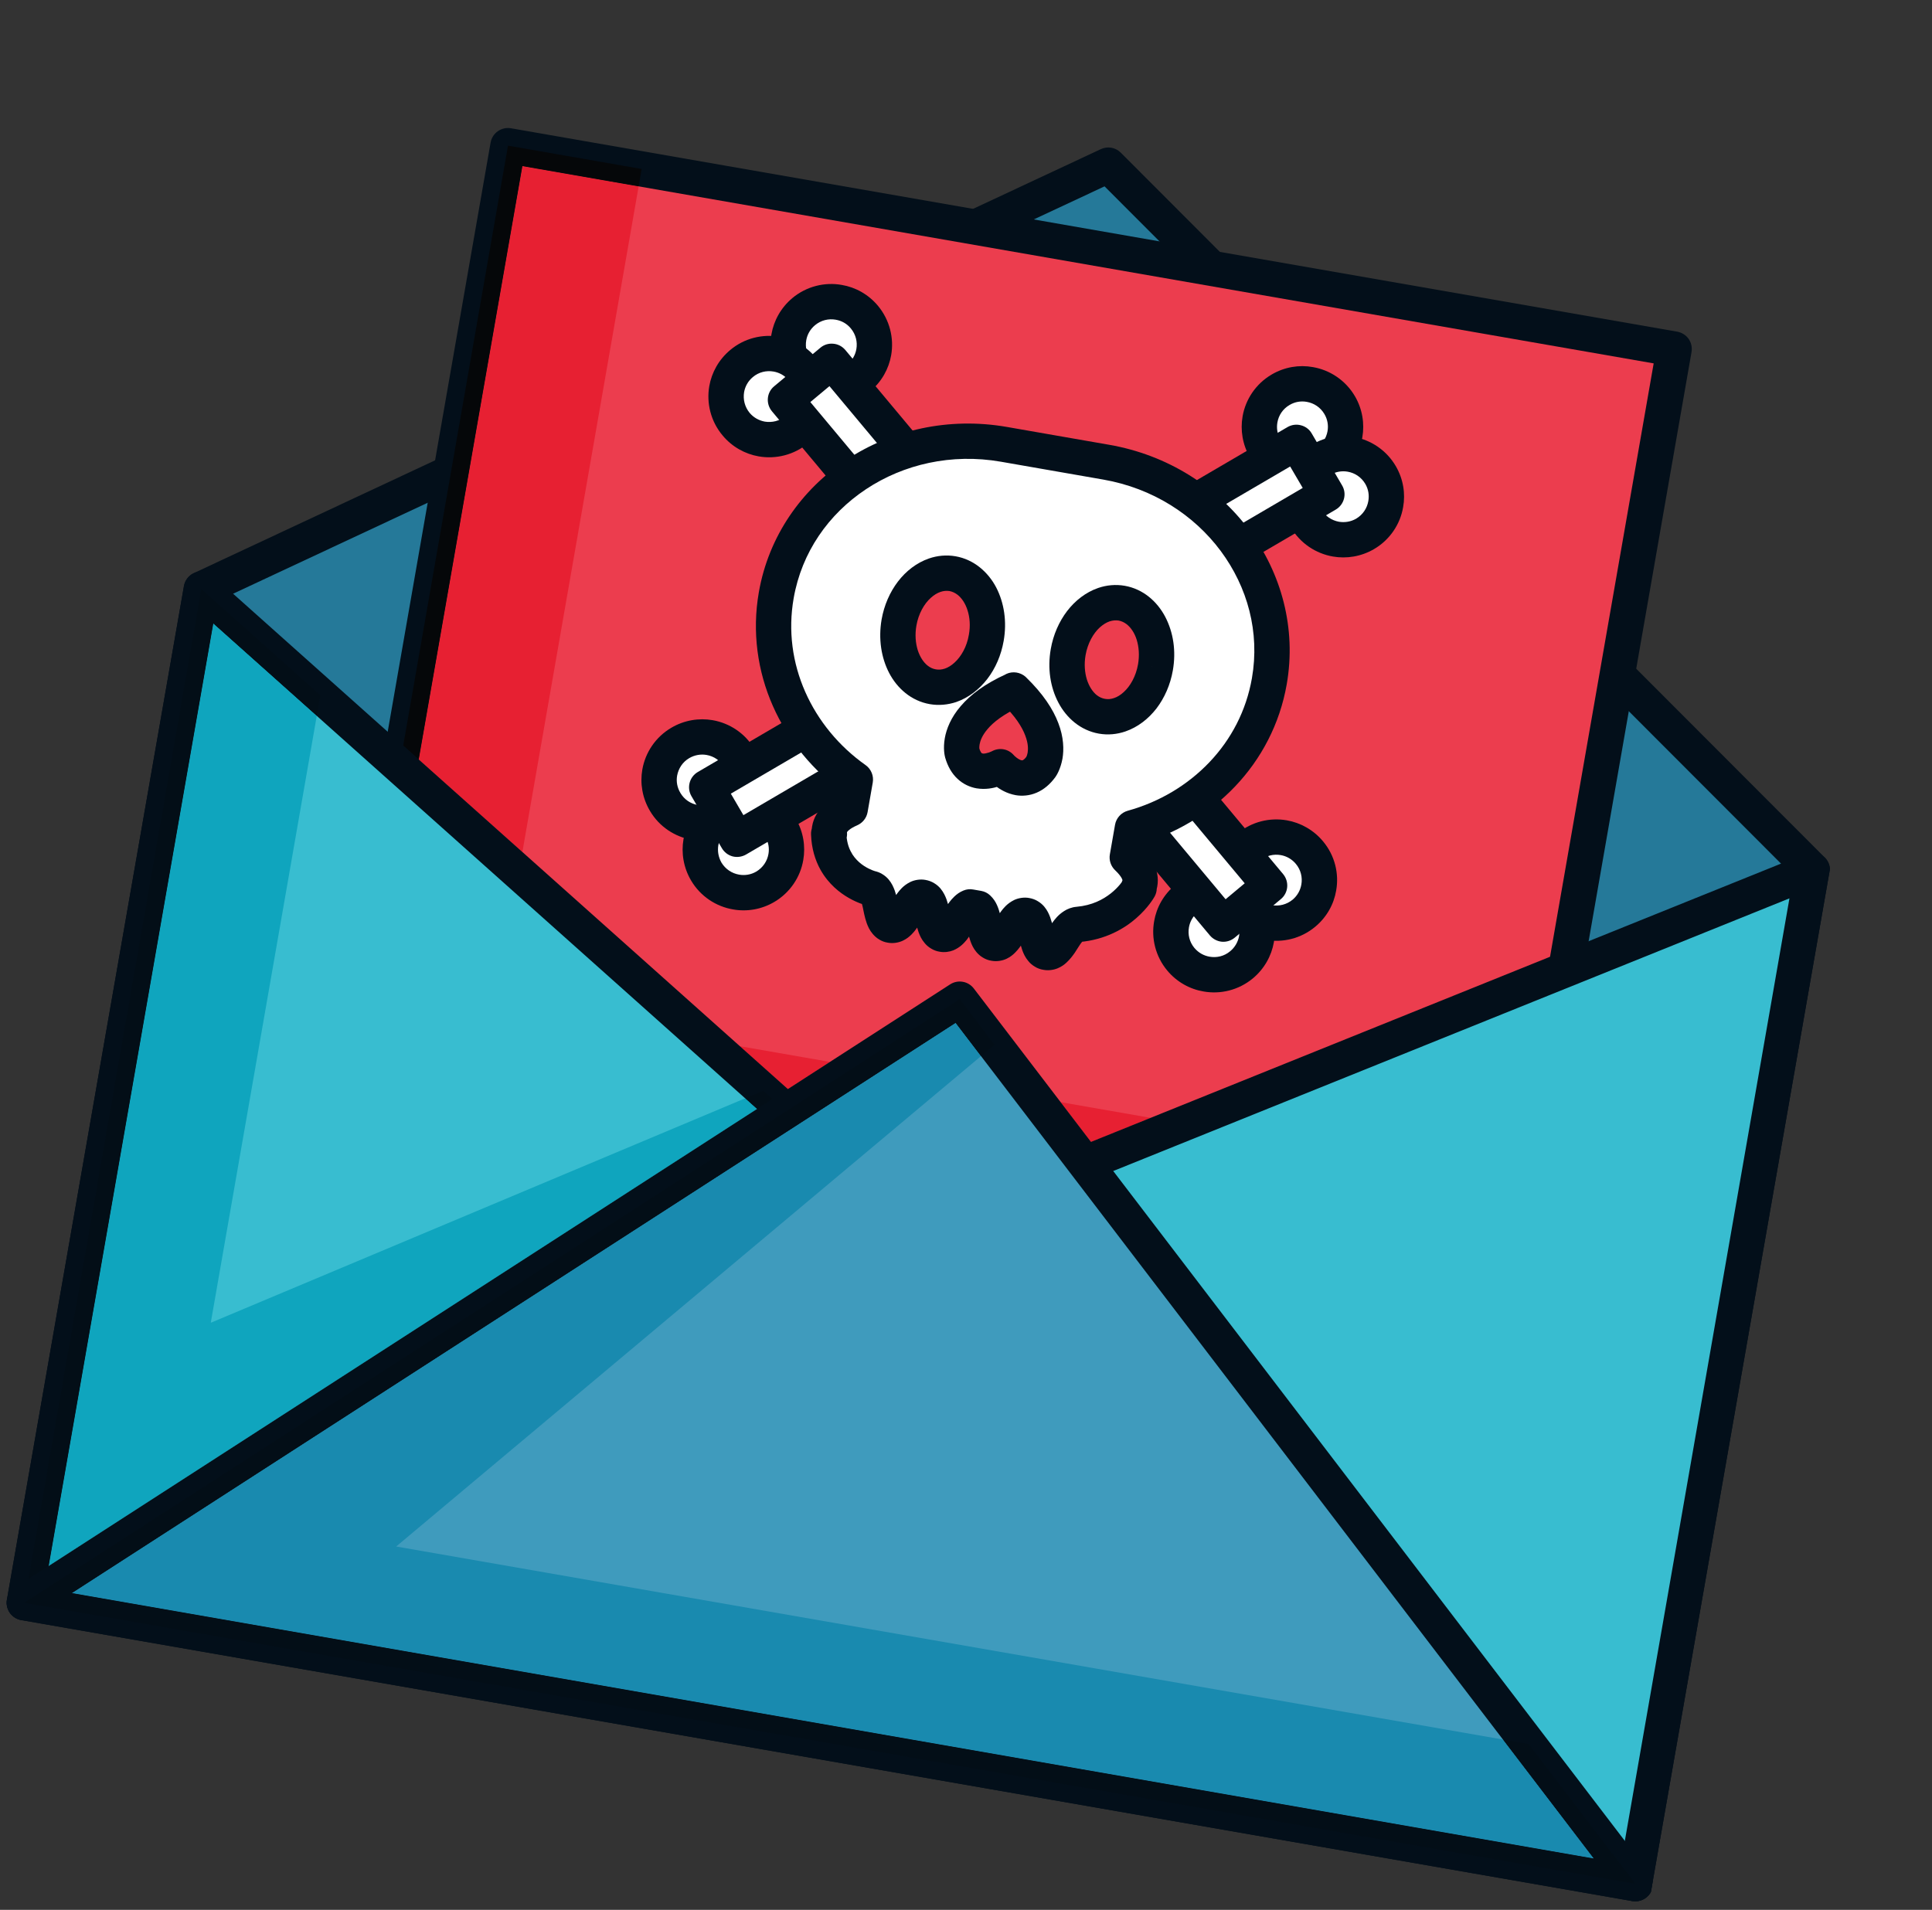 <svg width="2040" height="2017" xmlns="http://www.w3.org/2000/svg" xmlns:xlink="http://www.w3.org/1999/xlink" xml:space="preserve" overflow="hidden"><rect width="100%" height="100%" fill="#333333" stroke="none"/><defs><clipPath id="clip0"><path d="M4553.97 460.693 6293.49 765.144 5994.02 2476.2 4254.5 2171.74 4553.97 460.693Z" fill-rule="evenodd" clip-rule="evenodd"/></clipPath><clipPath id="clip1"><path d="M4553.97 460.693 6293.49 765.144 5994.02 2476.2 4254.5 2171.74Z" fill-rule="evenodd" clip-rule="evenodd"/></clipPath><clipPath id="clip2"><path d="M4553.97 460.693 6293.49 765.144 5994.02 2476.2 4254.5 2171.74Z" fill-rule="evenodd" clip-rule="evenodd"/></clipPath></defs><g transform="translate(-4254 -460)"><g clip-path="url(#clip0)"><g clip-path="url(#clip1)"><g clip-path="url(#clip2)"><path d="M1984.27 1135 1118.69 1740.75 1118.69 2827.57 2843.88 2827.57 2843.88 1740.75 1984.27 1135" fill="#257999" transform="matrix(0.986 0.172 -0.172 0.985 3662.98 -824.92)"/><path d="M1984.27 1135 1973.55 1119.81 1107.97 1725.47C1103.03 1729.01 1100.05 1734.6 1100.05 1740.75L1100.05 2827.57C1100.05 2832.42 1102.01 2837.27 1105.46 2840.71 1109 2844.16 1113.84 2846.21 1118.69 2846.21L2843.88 2846.21C2848.82 2846.21 2853.57 2844.16 2857.02 2840.71 2860.56 2837.27 2862.52 2832.42 2862.52 2827.57L2862.52 1740.75C2862.52 1734.7 2859.54 1729.01 2854.6 1725.47L1994.99 1119.81C1988.56 1115.24 1980.07 1115.24 1973.55 1119.81L1984.27 1135 1973.55 1150.28 2825.24 1750.35 2825.24 2808.93 1137.33 2808.93 1137.33 1750.45 1994.99 1150.28 1984.27 1135 1973.55 1150.28 1984.27 1135" fill="#030F1A" transform="matrix(0.986 0.172 -0.172 0.985 3662.98 -824.92)"/><path d="M1356.89 2284.16 2605.68 2284.16 2605.68 1223.72 1356.89 1223.72Z" fill="#EC3D4E" transform="matrix(0.986 0.172 -0.172 0.985 3662.98 -824.92)"/><path d="M2605.68 2284.16 2605.68 2265.53 1375.53 2265.53 1375.53 1242.36 2587.04 1242.36 2587.04 2284.16 2605.68 2284.16 2605.68 2265.53 2605.68 2284.16 2624.32 2284.16 2624.32 1223.72C2624.32 1218.78 2622.36 1214.03 2618.91 1210.49 2615.37 1207.04 2610.62 1205.08 2605.68 1205.08L1356.89 1205.08C1351.95 1205.08 1347.2 1207.04 1343.75 1210.49 1340.21 1214.03 1338.25 1218.78 1338.25 1223.72L1338.25 2284.16C1338.25 2289.01 1340.21 2293.86 1343.75 2297.3 1347.2 2300.75 1351.95 2302.8 1356.89 2302.8L2605.68 2302.8C2610.62 2302.8 2615.37 2300.75 2618.91 2297.3 2622.36 2293.86 2624.32 2289.01 2624.32 2284.16L2605.68 2284.16" fill="#030F1A" transform="matrix(0.986 0.172 -0.172 0.985 3662.98 -824.92)"/><path d="M2143.63 2154.53 2104.77 2118.65 2201.32 2118.65 2143.63 2154.53M1818.94 2154.53 1761.26 2118.65 1857.81 2118.65 1818.94 2154.53M1500.04 1956.03 1375.53 1878.59 1375.53 1242.36 1500.04 1242.36 1500.04 1956.03" fill="#E72032" transform="matrix(0.986 0.172 -0.172 0.985 3662.98 -824.92)"/><path d="M1375.53 1878.59 1356.89 1867.03 1356.89 1223.72 1500.04 1223.72 1500.04 1242.36 1375.53 1242.36 1375.53 1878.59" fill="#050709" transform="matrix(0.986 0.172 -0.172 0.985 3662.98 -824.92)"/><path d="M1118.69 1740.75 1978.3 2275.59 1118.69 2827.57 1118.69 1740.75" fill="#38BDD0" transform="matrix(0.986 0.172 -0.172 0.985 3662.98 -824.92)"/><path d="M1118.69 1740.75 1108.81 1756.6 1943.36 2275.87 1137.33 2793.46 1137.33 1740.75 1118.69 1740.75 1108.81 1756.6 1118.69 1740.75 1100.05 1740.75 1100.05 2827.57C1100.05 2834.38 1103.78 2840.62 1109.74 2843.88 1115.8 2847.14 1122.98 2846.86 1128.76 2843.23L1988.37 2291.34C1993.77 2287.8 1996.94 2281.93 1996.94 2275.5 1996.85 2269.07 1993.59 2263.2 1988.09 2259.75L1128.57 1724.91C1122.79 1721.37 1115.52 1721.18 1109.65 1724.45 1103.69 1727.71 1100.05 1733.95 1100.05 1740.75L1118.69 1740.75" fill="#030F1A" transform="matrix(0.986 0.172 -0.172 0.985 3662.98 -824.92)"/><path d="M1137.33 2784.89 1137.33 1774.3 1261.65 1851.65 1261.65 2502.42 1776.35 2171.87 1790.61 2180.81 1137.33 2784.89" fill="#0FA5BE" transform="matrix(0.986 0.172 -0.172 0.985 3662.98 -824.92)"/><path d="M1118.69 2802.13 1118.69 1740.75 1261.65 1829.66 1261.65 1851.65 1137.33 1774.3 1137.33 2784.89 1118.69 2802.13M1790.61 2180.81 1776.35 2171.87 1793.6 2160.78 1804.78 2167.67 1790.61 2180.81" fill="#030E17" transform="matrix(0.986 0.172 -0.172 0.985 3662.98 -824.92)"/><path d="M2843.88 1740.75 1984.27 2275.59 2843.88 2827.57 2843.88 1740.75" fill="#38BDD0" transform="matrix(0.986 0.172 -0.172 0.985 3662.98 -824.92)"/><path d="M2843.88 1740.75 2834 1724.91 1974.39 2259.75C1968.98 2263.2 1965.72 2269.07 1965.63 2275.5 1965.63 2281.93 1968.8 2287.8 1974.2 2291.34L2833.82 2843.23C2839.59 2846.86 2846.86 2847.14 2852.83 2843.88 2858.79 2840.62 2862.52 2834.38 2862.52 2827.57L2862.52 1740.75C2862.52 1733.95 2858.89 1727.71 2852.92 1724.45 2847.05 1721.18 2839.78 1721.37 2834 1724.91L2843.88 1740.75 2825.24 1740.75 2825.24 2793.46 2019.12 2275.87 2853.76 1756.6 2843.88 1740.75 2825.24 1740.75 2843.88 1740.75" fill="#030F1A" transform="matrix(0.986 0.172 -0.172 0.985 3662.98 -824.92)"/><path d="M1118.69 2827.57 1981.29 2029.84 2843.88 2827.57 1118.69 2827.57" fill="#3F9BBD" transform="matrix(0.986 0.172 -0.172 0.985 3662.98 -824.92)"/><path d="M1118.69 2827.57 1131.36 2841.27 1981.29 2055.19 2796.26 2808.93 1118.69 2808.93 1118.69 2827.57 1131.36 2841.27 1118.69 2827.57 1118.69 2846.21 2843.88 2846.21C2851.52 2846.21 2858.42 2841.46 2861.22 2834.38 2864.01 2827.2 2862.15 2819.09 2856.56 2813.87L1993.96 2016.14C1986.78 2009.52 1975.79 2009.52 1968.61 2016.14L1106.02 2813.87C1100.42 2819.09 1098.56 2827.2 1101.36 2834.38 1104.15 2841.46 1111.05 2846.21 1118.69 2846.21L1118.69 2827.57" fill="#030F1A" transform="matrix(0.986 0.172 -0.172 0.985 3662.98 -824.92)"/><path d="M1166.31 2808.93 1981.29 2055.19 2013.72 2085.2 1494.91 2701.58 2680.23 2701.58 2796.26 2808.93 1166.31 2808.93" fill="#198AAF" transform="matrix(0.986 0.172 -0.172 0.985 3662.98 -824.92)"/><path d="M2843.88 2827.57 1118.69 2827.57 1981.29 2029.84 2025.74 2070.94 2013.72 2085.2 1981.29 2055.19 1166.31 2808.93 2796.26 2808.93 2680.23 2701.58 2707.63 2701.58 2843.88 2827.57" fill="#030E17" transform="matrix(0.986 0.172 -0.172 0.985 3662.98 -824.92)"/><path d="M2262.92 1406.84C2243.72 1423.06 2215.01 1420.64 2198.8 1401.44 2182.58 1382.24 2185.01 1353.63 2204.2 1337.41 2223.4 1321.2 2252.11 1323.62 2268.23 1342.82 2284.54 1361.92 2282.11 1390.63 2262.92 1406.84" fill="#FFFFFF" transform="matrix(0.986 0.172 -0.172 0.985 3662.98 -824.92)"/><path d="M2262.92 1406.84 2250.89 1392.59C2245.77 1396.87 2239.8 1398.92 2233.56 1398.92 2225.92 1398.92 2218.37 1395.75 2213.06 1389.42 2208.77 1384.38 2206.72 1378.33 2206.72 1372.08 2206.72 1364.44 2209.89 1356.99 2216.23 1351.67 2221.35 1347.29 2227.41 1345.34 2233.47 1345.34 2241.2 1345.34 2248.66 1348.5 2254.06 1354.84 2258.35 1359.87 2260.4 1365.93 2260.4 1372.08 2260.4 1379.72 2257.14 1387.27 2250.89 1392.59L2262.92 1406.84 2274.94 1421.1C2289.85 1408.43 2297.68 1390.26 2297.68 1372.08 2297.68 1357.54 2292.64 1342.73 2282.58 1330.8 2269.91 1315.79 2251.64 1307.97 2233.47 1308.06 2218.93 1307.97 2204.2 1313 2192.18 1323.16 2177.18 1335.83 2169.44 1354 2169.44 1372.08 2169.44 1386.71 2174.48 1401.53 2184.54 1413.46 2197.21 1428.46 2215.39 1436.2 2233.56 1436.2 2248.1 1436.2 2262.92 1431.26 2274.94 1421.1L2262.92 1406.84" fill="#030F1A" transform="matrix(0.986 0.172 -0.172 0.985 3662.98 -824.92)"/><path d="M2317.99 1472.08C2298.89 1488.29 2270.19 1485.96 2253.97 1466.77 2237.75 1447.57 2240.18 1418.87 2259.37 1402.65 2278.57 1386.43 2307.18 1388.86 2323.4 1408.06 2339.61 1427.25 2337.28 1455.96 2317.99 1472.08" fill="#FFFFFF" transform="matrix(0.986 0.172 -0.172 0.985 3662.98 -824.92)"/><path d="M2317.99 1472.08 2306.06 1457.91C2300.94 1462.2 2294.88 1464.16 2288.73 1464.25 2281 1464.16 2273.54 1460.99 2268.23 1454.74 2263.94 1449.62 2261.89 1443.56 2261.89 1437.41 2261.89 1429.68 2265.06 1422.22 2271.4 1416.91 2276.52 1412.62 2282.58 1410.57 2288.73 1410.57 2296.37 1410.57 2303.83 1413.74 2309.23 1420.08 2313.52 1425.2 2315.48 1431.17 2315.48 1437.41 2315.48 1445.05 2312.31 1452.51 2306.06 1457.91L2317.99 1472.08 2330.11 1486.34C2345.02 1473.76 2352.85 1455.49 2352.75 1437.41 2352.85 1422.87 2347.81 1408.06 2337.66 1396.03 2324.98 1381.03 2306.81 1373.29 2288.73 1373.29 2274.1 1373.29 2259.28 1378.23 2247.35 1388.39 2232.35 1401.07 2224.61 1419.24 2224.61 1437.41 2224.61 1451.95 2229.65 1466.77 2239.71 1478.79 2252.39 1493.79 2270.56 1501.53 2288.73 1501.53 2303.27 1501.53 2318.09 1496.5 2330.11 1486.34L2317.99 1472.08" fill="#030F1A" transform="matrix(0.986 0.172 -0.172 0.985 3662.98 -824.92)"/><path d="M1703.38 1883.06C1684.28 1899.37 1655.58 1897.13 1639.27 1878.03 1622.96 1858.83 1625.2 1830.22 1644.39 1813.91 1663.5 1797.6 1692.11 1799.93 1708.42 1818.94 1724.73 1838.05 1722.49 1866.75 1703.38 1883.06" fill="#FFFFFF" transform="matrix(0.986 0.172 -0.172 0.985 3662.98 -824.92)"/><path d="M1703.38 1883.06 1691.27 1868.9C1686.14 1873.28 1680.09 1875.33 1673.84 1875.33 1666.2 1875.33 1658.84 1872.16 1653.53 1865.91 1649.15 1860.79 1647 1854.73 1647 1848.49 1647.1 1840.84 1650.17 1833.39 1656.41 1828.08 1661.54 1823.79 1667.69 1821.65 1673.84 1821.65 1681.48 1821.65 1688.94 1824.81 1694.25 1831.06 1698.63 1836.18 1700.68 1842.24 1700.68 1848.49 1700.68 1856.13 1697.51 1863.58 1691.27 1868.9L1703.38 1883.06 1715.5 1897.23C1730.32 1884.64 1737.96 1866.57 1737.96 1848.49 1737.96 1833.76 1732.93 1818.94 1722.58 1806.92 1710 1792.01 1691.92 1784.37 1673.84 1784.37 1659.21 1784.37 1644.3 1789.49 1632.28 1799.75 1617.46 1812.33 1609.73 1830.41 1609.73 1848.49 1609.73 1863.21 1614.85 1878.03 1625.1 1890.05 1637.68 1904.96 1655.86 1912.6 1673.84 1912.6 1688.57 1912.6 1703.48 1907.48 1715.41 1897.32L1715.5 1897.23 1703.38 1883.06" fill="#030F1A" transform="matrix(0.986 0.172 -0.172 0.985 3662.98 -824.92)"/><path d="M1758.83 1948.11C1739.73 1964.42 1711.03 1962.09 1694.72 1942.98 1678.41 1923.88 1680.74 1895.18 1699.84 1878.87 1718.95 1862.65 1747.65 1864.89 1763.87 1883.99 1780.18 1903.1 1777.94 1931.8 1758.83 1948.11" fill="#FFFFFF" transform="matrix(0.986 0.172 -0.172 0.985 3662.98 -824.92)"/><path d="M1758.83 1948.11 1746.72 1933.94C1741.69 1938.23 1735.54 1940.28 1729.39 1940.28 1721.65 1940.28 1714.29 1937.11 1708.88 1930.96 1704.6 1925.74 1702.55 1919.69 1702.45 1913.53 1702.55 1905.89 1705.62 1898.44 1711.96 1893.13 1716.99 1888.75 1723.05 1886.7 1729.29 1886.7 1736.93 1886.7 1744.39 1889.86 1749.7 1896.11 1754.08 1901.23 1756.13 1907.29 1756.13 1913.44 1756.13 1921.08 1752.96 1928.54 1746.72 1933.94L1758.83 1948.11 1770.95 1962.27C1785.77 1949.6 1793.5 1931.52 1793.41 1913.44 1793.41 1898.81 1788.38 1883.9 1778.13 1871.88 1765.45 1857.06 1747.37 1849.42 1729.29 1849.42 1714.66 1849.42 1699.75 1854.45 1687.73 1864.7 1672.91 1877.38 1665.17 1895.46 1665.17 1913.53 1665.17 1928.17 1670.3 1943.08 1680.55 1955.1 1693.13 1969.92 1711.31 1977.65 1729.39 1977.56 1744.02 1977.65 1758.93 1972.53 1770.95 1962.27L1758.83 1948.11" fill="#030F1A" transform="matrix(0.986 0.172 -0.172 0.985 3662.98 -824.92)"/><path d="M1720.9 1903.84 1679.9 1855.29 2230.11 1389.32 2271.12 1437.88 1720.9 1903.84" fill="#FFFFFF" transform="matrix(0.986 0.172 -0.172 0.985 3662.98 -824.92)"/><path d="M1720.9 1903.84 1735.07 1891.82 1706.09 1857.53 2227.97 1415.6 2244.93 1435.64 1708.79 1889.68 1720.9 1903.84 1735.07 1891.82 1720.9 1903.84 1732.93 1918.1 2283.23 1452.14C2291.06 1445.43 2292.09 1433.68 2285.38 1425.86L2244.37 1377.3C2241.2 1373.48 2236.64 1371.15 2231.7 1370.78 2226.76 1370.31 2221.91 1371.9 2218.09 1375.06L1667.78 1841.03C1659.96 1847.74 1659.02 1859.48 1665.64 1867.31L1706.65 1915.86C1709.91 1919.69 1714.38 1922.02 1719.32 1922.48 1724.26 1922.85 1729.11 1921.27 1732.93 1918.1L1720.9 1903.84" fill="#030F1A" transform="matrix(0.986 0.172 -0.172 0.985 3662.98 -824.92)"/><path d="M1699.66 1406.84C1718.85 1423.06 1747.56 1420.64 1763.68 1401.44 1779.99 1382.24 1777.47 1353.63 1758.37 1337.41 1739.17 1321.2 1710.47 1323.62 1694.25 1342.82 1678.04 1361.92 1680.46 1390.63 1699.66 1406.84" fill="#FFFFFF" transform="matrix(0.986 0.172 -0.172 0.985 3662.98 -824.92)"/><path d="M1699.66 1406.84 1687.63 1421.1C1699.66 1431.17 1714.38 1436.2 1728.92 1436.2 1747.09 1436.2 1765.36 1428.46 1777.94 1413.46 1788.1 1401.53 1793.13 1386.71 1793.13 1372.18 1793.13 1354 1785.3 1335.83 1770.39 1323.16 1758.37 1313 1743.64 1307.97 1729.01 1308.06 1710.93 1307.97 1692.67 1315.79 1679.99 1330.8L1680.09 1330.7C1669.93 1342.73 1664.9 1357.54 1664.9 1372.08 1664.9 1390.26 1672.63 1408.43 1687.63 1421.1L1711.77 1392.59C1705.34 1387.27 1702.17 1379.72 1702.17 1372.08 1702.17 1365.93 1704.22 1359.97 1708.51 1354.84 1713.92 1348.5 1721.37 1345.34 1729.01 1345.34 1735.26 1345.34 1741.22 1347.29 1746.35 1351.67 1752.59 1356.99 1755.85 1364.44 1755.85 1372.18 1755.85 1378.33 1753.8 1384.38 1749.51 1389.42 1744.11 1395.75 1736.65 1398.92 1728.92 1398.92 1722.77 1398.92 1716.8 1396.87 1711.68 1392.59L1699.66 1406.84" fill="#030F1A" transform="matrix(0.986 0.172 -0.172 0.985 3662.98 -824.92)"/><path d="M1644.49 1472.08C1663.68 1488.29 1692.39 1485.96 1708.6 1466.77 1724.82 1447.57 1722.4 1418.87 1703.2 1402.65 1684 1386.43 1655.3 1388.86 1639.17 1408.06 1622.96 1427.25 1625.38 1455.96 1644.49 1472.08" fill="#FFFFFF" transform="matrix(0.986 0.172 -0.172 0.985 3662.98 -824.92)"/><path d="M1644.49 1472.08 1632.56 1486.34C1644.49 1496.5 1659.3 1501.53 1673.84 1501.53 1692.01 1501.53 1710.19 1493.79 1722.86 1478.79 1732.93 1466.77 1737.96 1451.95 1737.96 1437.41 1737.96 1419.24 1730.22 1401.07 1715.22 1388.39 1703.29 1378.23 1688.47 1373.29 1673.84 1373.29 1655.76 1373.29 1637.5 1381.03 1624.92 1396.03 1614.76 1408.06 1609.73 1422.78 1609.73 1437.41 1609.73 1455.49 1617.55 1473.76 1632.56 1486.34L1656.51 1457.91C1650.26 1452.51 1647.1 1445.05 1647 1437.41 1647 1431.17 1649.05 1425.2 1653.34 1420.08 1658.65 1413.74 1666.2 1410.57 1673.84 1410.57 1680.09 1410.57 1686.05 1412.62 1691.18 1416.91 1697.51 1422.22 1700.68 1429.68 1700.68 1437.41 1700.68 1443.56 1698.63 1449.62 1694.34 1454.74 1689.03 1460.99 1681.58 1464.16 1673.84 1464.25 1667.69 1464.16 1661.63 1462.2 1656.51 1457.91L1644.49 1472.08" fill="#030F1A" transform="matrix(0.986 0.172 -0.172 0.985 3662.98 -824.92)"/><path d="M2259.19 1883.06C2278.29 1899.37 2307 1897.13 2323.3 1878.03 2339.61 1858.83 2337.28 1830.22 2318.18 1813.91 2299.07 1797.6 2270.37 1799.93 2254.16 1818.94 2237.85 1838.05 2240.08 1866.75 2259.19 1883.06" fill="#FFFFFF" transform="matrix(0.986 0.172 -0.172 0.985 3662.98 -824.92)"/><path d="M2259.19 1883.06 2247.07 1897.32C2259.09 1907.48 2274.01 1912.6 2288.64 1912.6 2306.72 1912.6 2324.8 1904.96 2337.47 1890.05 2347.72 1878.03 2352.85 1863.21 2352.75 1848.49 2352.85 1830.41 2345.11 1812.33 2330.29 1799.75 2318.27 1789.49 2303.36 1784.37 2288.73 1784.37 2270.65 1784.37 2252.57 1792.01 2239.9 1806.92 2229.65 1818.94 2224.61 1833.76 2224.61 1848.49 2224.52 1866.47 2232.26 1884.64 2247.07 1897.23L2247.07 1897.32 2259.19 1883.06 2271.3 1868.9C2265.06 1863.49 2261.89 1856.13 2261.89 1848.49 2261.89 1842.24 2263.94 1836.18 2268.32 1831.06 2273.63 1824.81 2281.09 1821.65 2288.73 1821.65 2294.88 1821.65 2301.03 1823.79 2306.06 1828.08 2312.31 1833.39 2315.48 1840.84 2315.48 1848.49 2315.48 1854.73 2313.43 1860.79 2309.14 1865.91 2303.73 1872.16 2296.28 1875.33 2288.64 1875.33 2282.49 1875.33 2276.43 1873.28 2271.3 1868.9L2259.19 1883.06" fill="#030F1A" transform="matrix(0.986 0.172 -0.172 0.985 3662.98 -824.92)"/><path d="M2203.74 1948.11C2222.84 1964.42 2251.55 1962.09 2267.86 1942.98 2284.16 1923.88 2281.93 1895.18 2262.73 1878.87 2243.62 1862.65 2215.01 1864.89 2198.71 1883.99 2182.4 1903.1 2184.63 1931.8 2203.74 1948.11" fill="#FFFFFF" transform="matrix(0.986 0.172 -0.172 0.985 3662.98 -824.92)"/><path d="M2203.74 1948.11 2191.62 1962.27C2203.65 1972.53 2218.56 1977.65 2233.19 1977.56 2251.27 1977.65 2269.35 1969.92 2282.02 1955.1 2292.27 1943.08 2297.4 1928.17 2297.4 1913.53 2297.4 1895.46 2289.66 1877.38 2274.84 1864.7 2262.82 1854.45 2247.91 1849.42 2233.28 1849.42 2215.2 1849.42 2197.12 1857.06 2184.45 1871.88 2174.2 1883.9 2169.07 1898.81 2169.16 1913.44 2169.07 1931.52 2176.81 1949.6 2191.62 1962.27L2203.74 1948.11 2215.85 1933.94C2209.52 1928.54 2206.44 1921.08 2206.44 1913.44 2206.44 1907.29 2208.49 1901.23 2212.87 1896.11 2218.18 1889.86 2225.64 1886.7 2233.28 1886.7 2239.43 1886.7 2245.58 1888.75 2250.61 1893.13 2256.95 1898.44 2260.03 1905.89 2260.12 1913.53 2260.03 1919.69 2257.98 1925.74 2253.6 1930.87 2248.28 1937.21 2240.83 1940.28 2233.19 1940.28 2227.04 1940.28 2220.98 1938.23 2215.85 1933.94L2203.74 1948.11" fill="#030F1A" transform="matrix(0.986 0.172 -0.172 0.985 3662.98 -824.92)"/><path d="M2241.67 1903.84 2282.67 1855.29 1732.37 1389.32 1691.36 1437.88 2241.67 1903.84" fill="#FFFFFF" transform="matrix(0.986 0.172 -0.172 0.985 3662.98 -824.92)"/><path d="M2241.67 1903.84 2255.93 1915.86 2296.93 1867.31C2303.55 1859.48 2302.52 1847.74 2294.69 1841.03L1744.48 1375.06C1740.66 1371.9 1735.82 1370.31 1730.88 1370.78 1725.94 1371.15 1721.37 1373.48 1718.2 1377.3L1677.1 1425.86C1670.49 1433.68 1671.51 1445.43 1679.34 1452.14L2229.65 1918.1C2233.47 1921.27 2238.31 1922.85 2243.25 1922.48 2248.19 1922.02 2252.66 1919.69 2255.93 1915.86L2241.67 1903.84 2253.69 1889.68 1717.64 1435.64 1734.6 1415.6 2256.39 1857.53 2227.41 1891.82 2241.67 1903.84 2253.69 1889.68 2241.67 1903.84" fill="#030F1A" transform="matrix(0.986 0.172 -0.172 0.985 3662.98 -824.92)"/><path d="M2245.3 1642.81C2245.3 1533.31 2151.64 1444.49 2036.08 1444.49L1926.49 1444.49C1810.93 1444.49 1717.27 1533.31 1717.27 1642.81 1717.27 1720.44 1764.33 1787.54 1832.92 1820.16L1832.92 1851.93C1821.55 1859.39 1815.12 1867.78 1815.12 1876.72 1815.12 1878.4 1815.4 1879.99 1815.78 1881.66L1815.12 1881.66C1824.81 1927.7 1868.52 1930.59 1868.52 1930.59 1882.41 1930.59 1882.41 1965.44 1896.29 1965.44 1910.09 1965.44 1910.09 1930.59 1924.07 1930.59 1937.95 1930.59 1937.95 1965.44 1951.74 1965.44 1964.05 1965.44 1965.54 1938.04 1975.32 1931.89L1981.29 1931.89 1983.9 1931.89C1993.68 1938.23 1995.08 1965.44 2007.29 1965.44 2021.27 1965.44 2021.27 1930.59 2035.15 1930.59 2048.94 1930.59 2048.94 1965.44 2062.92 1965.44 2076.81 1965.44 2077.09 1934.13 2090.69 1930.59 2134.68 1918.85 2147.54 1881.66 2147.54 1881.66L2146.8 1881.66C2147.17 1879.99 2147.54 1878.4 2147.54 1876.72 2147.54 1867.78 2140.93 1859.39 2129.65 1851.93L2129.65 1820.16C2198.24 1787.54 2245.3 1720.44 2245.3 1642.81" fill="#FFFFFF" transform="matrix(0.986 0.172 -0.172 0.985 3662.98 -824.92)"/><path d="M2245.3 1642.81 2263.94 1642.81C2263.94 1582.61 2238.13 1528.18 2196.84 1489.04 2155.56 1449.99 2098.62 1425.86 2036.08 1425.86L1926.49 1425.86C1863.96 1425.86 1807.01 1449.99 1765.73 1489.04 1724.45 1528.18 1698.63 1582.61 1698.63 1642.81 1698.63 1685.4 1711.59 1725.28 1733.86 1758.65 1756.13 1792.1 1787.63 1819.22 1824.91 1836.93L1832.92 1820.16 1814.28 1820.16 1814.28 1851.93 1832.92 1851.93 1822.58 1836.37C1815.68 1841.03 1809.53 1846.25 1804.69 1852.77 1799.93 1859.2 1796.39 1867.59 1796.48 1876.72 1796.48 1880.73 1797.14 1883.99 1797.79 1886.51L1815.78 1881.66 1815.78 1863.02 1815.12 1863.02C1809.44 1863.02 1804.13 1865.54 1800.58 1869.92 1797.04 1874.21 1795.65 1879.99 1796.86 1885.48 1799.84 1899.74 1805.8 1911.48 1813.07 1920.43 1824.07 1933.94 1837.49 1941.03 1847.93 1944.75 1858.36 1948.48 1866.01 1949.04 1867.22 1949.13L1868.52 1949.23 1868.52 1938.6 1862.37 1947.27C1863.58 1948.2 1866.29 1949.23 1868.52 1949.23L1868.52 1938.6 1862.37 1947.27 1866.57 1941.4 1861.25 1946.43 1862.37 1947.27 1866.57 1941.4 1861.25 1946.43 1863.77 1944.01 1861.16 1946.25 1861.25 1946.43 1863.77 1944.01 1861.16 1946.25 1861.16 1946.06 1861.16 1946.15 1861.16 1946.25 1861.16 1946.06 1861.16 1946.15C1861.35 1946.43 1862.46 1948.39 1863.58 1951.18 1865.35 1955.38 1867.22 1961.25 1870.85 1967.68 1872.72 1970.85 1875.05 1974.48 1879.15 1977.84 1881.2 1979.52 1883.71 1981.19 1886.7 1982.31 1889.68 1983.52 1892.94 1984.18 1896.29 1984.08 1901.98 1984.18 1907.66 1982.03 1911.58 1979.24 1915.12 1976.72 1917.45 1974.02 1919.31 1971.41 1922.48 1966.93 1924.25 1962.74 1925.74 1959.01 1928.07 1953.51 1929.94 1948.58 1931.06 1946.8L1931.43 1946.15 1926.3 1942.15 1929.56 1947.64C1930.96 1946.8 1931.43 1946.15 1931.43 1946.15L1926.3 1942.15 1929.56 1947.64 1924.07 1938.42 1924.07 1949.23C1925.93 1949.23 1928.26 1948.48 1929.56 1947.64L1924.07 1938.42 1924.07 1949.23 1924.07 1938.6 1917.91 1947.27C1919.13 1948.2 1921.83 1949.23 1924.07 1949.23L1924.07 1938.6 1917.91 1947.27 1922.11 1941.4 1916.8 1946.34 1917.91 1947.27 1922.11 1941.4 1916.8 1946.34 1919.31 1944.1 1916.61 1946.15 1916.8 1946.34 1919.31 1944.1 1916.61 1946.15 1916.7 1946.06 1916.61 1946.15 1916.7 1946.06 1916.61 1946.15C1916.8 1946.43 1917.91 1948.39 1919.13 1951.18 1920.9 1955.38 1922.76 1961.25 1926.4 1967.68 1928.26 1970.85 1930.59 1974.48 1934.69 1977.84 1936.74 1979.61 1939.26 1981.19 1942.24 1982.31 1945.22 1983.52 1948.58 1984.18 1951.74 1984.08 1956.78 1984.18 1961.9 1982.5 1965.72 1980.17 1972.34 1975.88 1975.42 1970.85 1977.84 1966.65 1981.19 1960.22 1983.06 1954.45 1984.83 1950.44 1985.67 1948.48 1986.41 1946.99 1986.78 1946.43L1986.97 1946.25 1984.55 1944.38 1986.69 1946.62 1986.97 1946.25 1984.55 1944.38 1986.69 1946.62 1981.01 1940.84 1985.39 1947.55 1986.69 1946.62 1981.01 1940.84 1985.39 1947.55 1975.32 1931.89 1975.23 1950.53 1981.29 1950.53 1983.9 1950.53 1983.9 1931.89 1973.74 1947.55 1977.93 1941.03 1972.43 1946.53 1973.74 1947.55 1977.93 1941.03 1972.43 1946.53 1974.39 1944.57 1972.15 1946.25 1972.43 1946.53 1974.39 1944.57 1972.15 1946.25C1972.25 1946.34 1973.36 1948.2 1974.58 1951 1976.35 1955.19 1978.21 1961.06 1981.85 1967.49 1983.71 1970.76 1986.04 1974.39 1990.14 1977.84 1992.19 1979.52 1994.71 1981.19 1997.69 1982.31 2000.67 1983.52 2004.03 1984.18 2007.29 1984.08 2012.97 1984.18 2018.75 1982.03 2022.66 1979.24 2026.11 1976.72 2028.54 1974.02 2030.31 1971.41 2033.47 1966.93 2035.24 1962.74 2036.83 1959.01 2039.07 1953.51 2040.93 1948.58 2042.05 1946.8L2042.51 1946.15 2037.3 1942.15 2040.65 1947.64C2041.95 1946.8 2042.42 1946.15 2042.51 1946.15L2037.3 1942.15 2040.65 1947.64 2035.15 1938.42 2035.15 1949.23C2037.02 1949.23 2039.35 1948.48 2040.65 1947.64L2035.15 1938.42 2035.15 1949.23 2035.15 1938.6 2029 1947.27C2030.21 1948.2 2032.92 1949.23 2035.15 1949.23L2035.15 1938.6 2029 1947.27 2033.1 1941.4 2027.88 1946.43 2029 1947.27 2033.1 1941.4 2027.88 1946.43 2030.4 1944.01 2027.79 1946.25 2027.88 1946.43 2030.4 1944.01 2027.79 1946.25 2027.79 1946.06 2027.79 1946.25 2027.79 1946.06 2027.79 1946.25C2027.98 1946.43 2029 1948.39 2030.12 1951.18 2031.98 1955.38 2033.85 1961.25 2037.48 1967.68 2039.35 1970.85 2041.68 1974.48 2045.78 1977.84 2047.83 1979.61 2050.34 1981.19 2053.32 1982.31 2056.21 1983.52 2059.66 1984.18 2062.92 1984.08 2068.14 1984.18 2073.55 1982.4 2077.46 1979.89 2081 1977.65 2083.52 1975.04 2085.38 1972.62 2088.74 1968.24 2090.69 1964.23 2092.37 1960.69 2094.7 1955.29 2096.47 1950.53 2097.87 1948.2L2098.71 1946.9 2098.8 1946.71 2095.45 1943.73 2097.96 1947.46 2098.8 1946.71 2095.45 1943.73 2097.96 1947.46 2093.3 1940.56 2095.45 1948.58C2096.47 1948.3 2097.4 1947.83 2097.96 1947.46L2093.3 1940.56 2095.45 1948.58C2121.91 1941.59 2139.62 1926.49 2150.06 1913.44 2160.68 1900.3 2164.6 1889.12 2165.16 1887.63 2167.11 1881.94 2166.18 1875.7 2162.64 1870.76 2159.19 1865.82 2153.6 1863.02 2147.54 1863.02L2146.8 1863.02 2146.8 1881.66 2164.78 1886.32C2165.44 1883.99 2166.09 1880.82 2166.09 1876.72 2166.18 1867.59 2162.64 1859.2 2157.89 1852.77 2153.04 1846.16 2146.89 1840.94 2139.9 1836.37L2129.65 1851.93 2148.29 1851.93 2148.29 1820.16 2129.65 1820.16 2137.66 1836.93C2174.94 1819.22 2206.44 1792.1 2228.71 1758.65 2250.99 1725.28 2263.94 1685.4 2263.94 1642.81L2226.66 1642.81C2226.66 1677.85 2216.13 1710.37 2197.68 1738.05 2179.23 1765.73 2152.95 1788.47 2121.64 1803.29 2115.2 1806.36 2111.01 1812.98 2111.01 1820.16L2111.01 1851.93C2111.01 1858.18 2114.18 1864.05 2119.4 1867.5 2123.78 1870.39 2126.57 1873.09 2127.79 1874.77 2128.44 1875.7 2128.72 1876.26 2128.81 1876.54L2128.9 1876.72 2129 1876.72 2128.9 1876.72 2129 1876.72 2128.9 1876.72 2132.26 1876.72 2128.9 1876.16 2128.9 1876.72 2132.26 1876.72 2128.9 1876.16 2128.72 1877C2127.23 1882.59 2128.44 1888.47 2131.98 1893.03 2135.61 1897.6 2140.93 1900.3 2146.8 1900.3L2147.54 1900.3 2147.54 1881.66 2129.84 1875.61 2140.46 1879.24 2129.93 1875.42 2129.84 1875.61 2140.46 1879.24 2129.93 1875.42 2129.84 1875.7C2129.28 1877.1 2126.02 1884.55 2119.12 1892.29 2112.13 1900.11 2101.88 1908.22 2085.85 1912.51 2080.91 1913.81 2076.72 1916.42 2073.73 1919.22 2068.33 1924.16 2065.72 1929.19 2063.58 1933.57 2061.9 1936.83 2060.69 1939.91 2059.57 1942.42 2057.98 1946.34 2056.49 1949.23 2056.12 1949.51L2061.34 1953.98 2058.08 1948.02C2056.87 1948.76 2056.21 1949.41 2056.12 1949.51L2061.34 1953.98 2058.08 1948.02 2062.92 1956.87 2062.92 1946.8C2061.34 1946.8 2059.38 1947.36 2058.08 1948.02L2062.92 1956.87 2062.92 1946.8 2062.92 1957.43 2068.98 1948.76C2067.77 1947.83 2065.07 1946.8 2062.92 1946.8L2062.92 1957.43 2068.98 1948.76 2064.88 1954.63 2070.1 1949.69 2068.98 1948.76 2064.88 1954.63 2070.1 1949.69 2067.68 1952.02 2070.19 1949.88 2070.1 1949.69 2067.68 1952.02 2070.19 1949.88 2070.1 1949.88 2070.19 1949.88 2070.1 1949.88 2070.19 1949.88C2070.01 1949.6 2068.98 1947.64 2067.86 1944.85 2066 1940.56 2064.14 1934.78 2060.5 1928.35 2058.64 1925.18 2056.31 1921.55 2052.21 1918.1 2050.16 1916.42 2047.64 1914.84 2044.66 1913.72 2041.77 1912.51 2038.41 1911.95 2035.15 1911.95 2029.47 1911.86 2023.69 1914 2019.77 1916.8 2016.33 1919.31 2013.9 1922.02 2012.04 1924.62 2008.87 1929.1 2007.19 1933.29 2005.52 1937.02 2003.28 1942.52 2001.51 1947.36 2000.3 1949.23L1999.92 1949.88 2005.14 1953.89 2001.79 1948.39C2000.48 1949.23 2000.02 1949.88 1999.92 1949.88L2005.14 1953.89 2001.79 1948.39 2007.29 1957.62 2007.29 1946.8C2005.42 1946.8 2003.09 1947.55 2001.79 1948.39L2007.29 1957.62 2007.29 1946.8 2007.29 1957.52 2012.97 1948.39C2011.67 1947.55 2009.24 1946.8 2007.29 1946.8L2007.29 1957.52 2012.97 1948.39 2009.43 1954.07 2014.65 1949.88C2014.65 1949.69 2014.09 1949.13 2012.97 1948.39L2009.43 1954.07 2014.65 1949.88 2014.56 1949.97 2014.65 1949.88 2014.56 1949.97 2014.65 1949.88C2014.56 1949.69 2013.72 1948.3 2012.79 1946.15 2011.39 1942.89 2009.71 1938.23 2007.38 1933.2 2006.17 1930.59 2004.77 1927.89 2002.81 1925 2000.86 1922.11 1998.15 1919.03 1994.05 1916.33 1990.98 1914.28 1987.53 1913.26 1983.9 1913.26L1981.29 1913.26 1975.51 1913.26C1971.87 1913.16 1968.43 1914.19 1965.35 1916.14 1961.62 1918.47 1959.01 1921.36 1957.06 1923.97 1953.7 1928.54 1951.84 1932.73 1950.25 1936.55 1947.92 1942.24 1946.06 1947.27 1944.85 1949.13L1944.38 1949.88 1949.41 1953.7 1946.25 1948.39C1944.85 1949.23 1944.38 1949.88 1944.38 1949.88L1949.41 1953.7 1946.25 1948.39 1951.74 1957.62 1951.74 1946.8C1949.88 1946.8 1947.55 1947.55 1946.25 1948.39L1951.74 1957.62 1951.74 1946.8 1951.74 1957.43 1957.89 1948.76C1956.68 1947.83 1953.98 1946.8 1951.74 1946.8L1951.74 1957.43 1957.89 1948.76 1953.7 1954.63 1959.01 1949.69 1957.89 1948.76 1953.7 1954.63 1959.01 1949.69 1956.59 1952.02 1959.2 1949.88 1959.01 1949.69 1956.59 1952.02 1959.2 1949.88 1959.01 1949.88 1959.2 1949.88 1959.01 1949.88 1959.2 1949.88C1958.92 1949.6 1957.89 1947.64 1956.68 1944.85 1954.91 1940.56 1953.05 1934.78 1949.41 1928.35 1947.55 1925.18 1945.22 1921.64 1941.12 1918.1 1939.07 1916.42 1936.55 1914.84 1933.57 1913.72 1930.59 1912.51 1927.23 1911.95 1924.07 1911.95 1918.38 1911.86 1912.6 1914 1908.69 1916.8 1905.24 1919.31 1902.82 1922.02 1900.95 1924.62 1897.79 1929.1 1896.11 1933.29 1894.52 1937.02 1892.29 1942.52 1890.42 1947.36 1889.3 1949.23L1888.84 1949.88 1894.06 1953.89 1890.7 1948.39C1889.3 1949.23 1888.84 1949.88 1888.84 1949.88L1894.06 1953.89 1890.7 1948.39 1896.29 1957.62 1896.29 1946.8C1894.34 1946.8 1892.01 1947.55 1890.7 1948.39L1896.29 1957.62 1896.29 1946.8 1896.29 1957.43 1902.35 1948.76C1901.23 1947.83 1898.44 1946.8 1896.29 1946.8L1896.29 1957.43 1902.35 1948.76 1898.25 1954.63 1903.47 1949.69 1902.35 1948.76 1898.25 1954.63 1903.47 1949.69 1900.95 1952.02 1903.66 1949.88 1903.47 1949.69 1900.95 1952.02 1903.66 1949.88 1903.56 1949.88 1903.66 1949.88 1903.56 1949.88 1903.66 1949.88C1903.47 1949.6 1902.35 1947.64 1901.23 1944.85 1899.37 1940.56 1897.51 1934.78 1893.87 1928.35 1892.01 1925.18 1889.68 1921.55 1885.58 1918.1 1883.53 1916.42 1881.01 1914.84 1878.03 1913.72 1875.14 1912.51 1871.78 1911.95 1868.52 1911.95L1868.52 1930.59 1869.73 1911.95 1868.99 1922.76 1869.92 1911.95 1869.73 1911.95 1868.99 1922.76 1869.92 1911.95 1869.64 1911.95C1867.96 1911.76 1859.58 1910.37 1851.84 1905.52 1848.02 1903.1 1844.2 1900.02 1841.03 1895.64 1837.77 1891.35 1835.07 1885.76 1833.3 1877.75L1815.12 1881.66 1815.12 1900.3 1815.78 1900.3C1821.55 1900.3 1827.05 1897.51 1830.59 1892.94 1834.13 1888.37 1835.35 1882.32 1833.85 1876.82L1833.67 1876.16 1830.59 1876.72 1833.76 1876.72 1833.67 1876.16 1830.59 1876.72 1833.76 1876.72 1833.58 1876.72 1833.76 1876.72 1833.58 1876.72 1833.76 1876.72C1833.76 1876.72 1833.85 1875.88 1835.35 1874.11 1836.74 1872.34 1839.35 1870.01 1843.17 1867.5 1848.39 1864.05 1851.56 1858.18 1851.56 1851.93L1851.56 1820.16C1851.56 1812.98 1847.37 1806.36 1840.84 1803.29 1809.62 1788.47 1783.34 1765.73 1764.89 1738.05 1746.44 1710.37 1735.91 1677.85 1735.91 1642.81 1735.91 1593.42 1756.88 1548.87 1791.36 1516.16 1825.84 1483.45 1873.55 1463.13 1926.49 1463.13L2036.08 1463.13C2089.02 1463.13 2136.73 1483.45 2171.21 1516.16 2205.6 1548.87 2226.66 1593.42 2226.66 1642.81L2245.3 1642.81" fill="#030F1A" transform="matrix(0.986 0.172 -0.172 0.985 3662.98 -824.92)"/><path d="M1943.26 1649.05C1943.26 1682.51 1922.39 1709.63 1896.57 1709.63 1870.76 1709.63 1849.79 1682.51 1849.79 1649.05 1849.79 1615.6 1870.76 1588.38 1896.57 1588.38 1922.39 1588.38 1943.26 1615.6 1943.26 1649.05" fill="#EC3D4E" transform="matrix(0.986 0.172 -0.172 0.985 3662.98 -824.92)"/><path d="M1943.26 1649.05 1924.62 1649.05C1924.72 1661.82 1920.52 1673.19 1914.84 1680.46 1912.04 1684.19 1908.88 1686.89 1905.8 1688.57 1902.63 1690.24 1899.74 1690.99 1896.57 1690.99 1893.41 1690.99 1890.42 1690.24 1887.35 1688.57 1882.69 1686.05 1877.93 1681.2 1874.3 1674.31 1870.76 1667.41 1868.43 1658.65 1868.43 1649.05 1868.43 1636.19 1872.53 1624.92 1878.31 1617.55 1881.1 1613.92 1884.27 1611.22 1887.35 1609.54 1890.42 1607.86 1893.41 1607.12 1896.57 1607.02 1899.74 1607.12 1902.63 1607.86 1905.8 1609.54 1910.37 1612.05 1915.21 1616.81 1918.75 1623.7 1922.39 1630.6 1924.72 1639.36 1924.62 1649.05L1961.9 1649.05C1961.9 1628.36 1955.56 1609.45 1944.38 1594.72 1938.79 1587.45 1931.8 1581.3 1923.69 1576.83 1915.58 1572.35 1906.27 1569.75 1896.57 1569.75 1886.79 1569.75 1877.47 1572.35 1869.36 1576.83 1857.25 1583.54 1847.74 1594.07 1841.22 1606.56 1834.79 1619.04 1831.15 1633.58 1831.15 1649.05 1831.25 1669.65 1837.58 1688.66 1848.77 1703.29 1854.36 1710.56 1861.25 1716.71 1869.36 1721.18 1877.47 1725.66 1886.79 1728.27 1896.57 1728.27 1906.27 1728.27 1915.58 1725.66 1923.69 1721.28 1935.9 1714.47 1945.31 1703.94 1951.84 1691.55 1958.36 1679.06 1961.9 1664.52 1961.9 1649.05L1943.26 1649.05" fill="#030F1A" transform="matrix(0.986 0.172 -0.172 0.985 3662.98 -824.92)"/><path d="M2124.43 1649.05C2124.43 1682.51 2103.46 1709.63 2077.74 1709.63 2051.93 1709.63 2030.96 1682.51 2030.96 1649.05 2030.96 1615.6 2051.93 1588.38 2077.74 1588.38 2103.46 1588.38 2124.43 1615.6 2124.43 1649.05" fill="#EC3D4E" transform="matrix(0.986 0.172 -0.172 0.985 3662.98 -824.92)"/><path d="M2124.43 1649.05 2105.79 1649.05C2105.79 1661.82 2101.69 1673.19 2096.01 1680.46 2093.21 1684.19 2090.04 1686.89 2086.87 1688.57 2083.8 1690.24 2080.91 1690.99 2077.74 1690.99 2074.57 1690.99 2071.59 1690.24 2068.42 1688.57 2063.86 1686.05 2059.1 1681.2 2055.47 1674.31 2051.93 1667.41 2049.6 1658.65 2049.6 1649.05 2049.6 1636.19 2053.7 1624.92 2059.38 1617.55 2062.27 1613.92 2065.35 1611.22 2068.42 1609.54 2071.59 1607.86 2074.57 1607.12 2077.74 1607.02 2080.91 1607.12 2083.8 1607.86 2086.97 1609.54 2091.53 1612.05 2096.38 1616.81 2099.92 1623.7 2103.46 1630.6 2105.79 1639.36 2105.79 1649.05L2143.07 1649.05C2143.07 1628.36 2136.73 1609.45 2125.46 1594.72 2119.86 1587.45 2112.97 1581.3 2104.86 1576.83 2096.75 1572.35 2087.43 1569.75 2077.74 1569.75 2067.96 1569.75 2058.64 1572.35 2050.53 1576.83 2038.41 1583.54 2028.91 1594.07 2022.38 1606.56 2015.95 1619.04 2012.32 1633.58 2012.32 1649.05 2012.32 1669.65 2018.66 1688.66 2029.93 1703.29 2035.52 1710.56 2042.42 1716.71 2050.53 1721.18 2058.64 1725.66 2067.96 1728.27 2077.74 1728.27 2087.43 1728.27 2096.75 1725.66 2104.86 1721.18 2116.98 1714.47 2126.48 1703.94 2133 1691.55 2139.44 1679.06 2143.07 1664.52 2143.07 1649.05L2124.43 1649.05" fill="#030F1A" transform="matrix(0.986 0.172 -0.172 0.985 3662.98 -824.92)"/><path d="M1981.47 1698.44 1981.47 1698.26 1981.38 1698.35 1981.29 1698.26 1981.29 1698.44C1922.76 1738.24 1939.16 1773.19 1939.16 1773.19 1953.7 1802.63 1980.45 1781.29 1981.38 1780.55 1982.22 1781.29 2008.96 1802.63 2023.6 1773.19 2023.6 1773.19 2040 1738.24 1981.47 1698.44" fill="#EC3D4E" transform="matrix(0.986 0.172 -0.172 0.985 3662.98 -824.92)"/><path d="M1981.47 1698.44 2000.11 1698.44 2000.11 1698.26C2000.11 1690.8 1995.54 1684 1988.56 1681.11 1981.66 1678.22 1973.55 1679.81 1968.24 1685.12L1968.24 1685.21 1981.38 1698.35 1993.03 1683.81 1992.94 1683.81C1987.34 1679.25 1979.7 1678.41 1973.18 1681.48 1966.75 1684.65 1962.65 1691.08 1962.65 1698.26L1962.65 1698.44 1981.29 1698.44 1970.85 1682.97C1950.25 1696.95 1937.11 1711.12 1929.1 1724.73 1920.99 1738.24 1918.38 1751.19 1918.38 1760.98 1918.38 1772.16 1921.46 1779.34 1922.29 1781.11L1922.48 1781.48C1926.49 1789.68 1932.08 1796.48 1938.98 1800.96 1945.87 1805.52 1953.7 1807.39 1960.41 1807.39 1970.2 1807.29 1977.84 1804.13 1983.24 1801.33 1986.04 1799.93 1988.18 1798.53 1989.86 1797.42 1991.54 1796.3 1992.66 1795.37 1993.03 1795.09L1981.38 1780.55 1969.54 1794.99C1970.57 1795.83 1974.02 1798.44 1979.42 1801.33 1984.92 1804.13 1992.47 1807.29 2002.35 1807.39 2009.06 1807.39 2016.89 1805.52 2023.78 1800.96 2030.68 1796.48 2036.27 1789.68 2040.28 1781.48L2040.46 1781.11C2041.3 1779.34 2044.28 1772.16 2044.38 1760.98 2044.38 1751.19 2041.77 1738.24 2033.66 1724.73 2025.65 1711.12 2012.41 1696.95 1991.91 1682.97L1981.47 1698.44 2000.11 1698.44 1981.47 1698.44 1970.94 1713.92C1988 1725.38 1996.94 1735.72 2001.6 1743.74 2006.26 1751.66 2007.01 1757.34 2007.1 1760.98 2007.1 1763.12 2006.82 1764.61 2006.54 1765.36L2006.45 1765.92 2014.37 1768.9 2006.73 1765.26 2006.45 1765.92 2014.37 1768.9 2006.73 1765.26 2023.6 1773.19 2006.91 1764.89C2005.05 1768.62 2003.65 1769.55 2003.28 1769.83L2002.35 1770.02C2001.51 1770.2 1998.81 1769.46 1996.57 1768.25 1995.45 1767.69 1994.52 1767.04 1993.87 1766.66L1993.21 1766.1 1993.03 1766.01 1989.58 1770.48 1993.12 1766.1 1993.03 1766.01 1989.58 1770.48 1993.12 1766.1C1986.32 1760.51 1976.63 1760.51 1969.73 1766.01L1968.89 1766.57C1967.87 1767.31 1966.19 1768.34 1964.42 1768.99 1962.74 1769.83 1961.06 1770.11 1960.41 1770.02L1959.39 1769.83C1959.01 1769.55 1957.71 1768.62 1955.84 1764.89L1939.16 1773.19 1956.03 1765.26 1948.39 1768.81 1956.31 1765.92 1956.03 1765.26 1948.39 1768.81 1956.31 1765.92C1956.31 1765.92 1955.66 1764.15 1955.66 1760.98 1955.75 1757.34 1956.5 1751.66 1961.16 1743.74 1965.82 1735.72 1974.76 1725.38 1991.72 1713.92 1996.85 1710.37 1999.92 1704.6 1999.92 1698.44L1999.92 1698.26 1981.29 1698.26 1969.64 1712.89 1969.73 1712.89C1977.19 1718.85 1987.81 1718.3 1994.52 1711.59L1994.61 1711.49 1981.47 1698.26 1962.83 1698.26 1962.83 1698.44C1962.83 1704.6 1965.91 1710.37 1970.94 1713.92L1981.47 1698.44" fill="#030F1A" transform="matrix(0.986 0.172 -0.172 0.985 3662.98 -824.92)"/></g></g></g></g></svg>